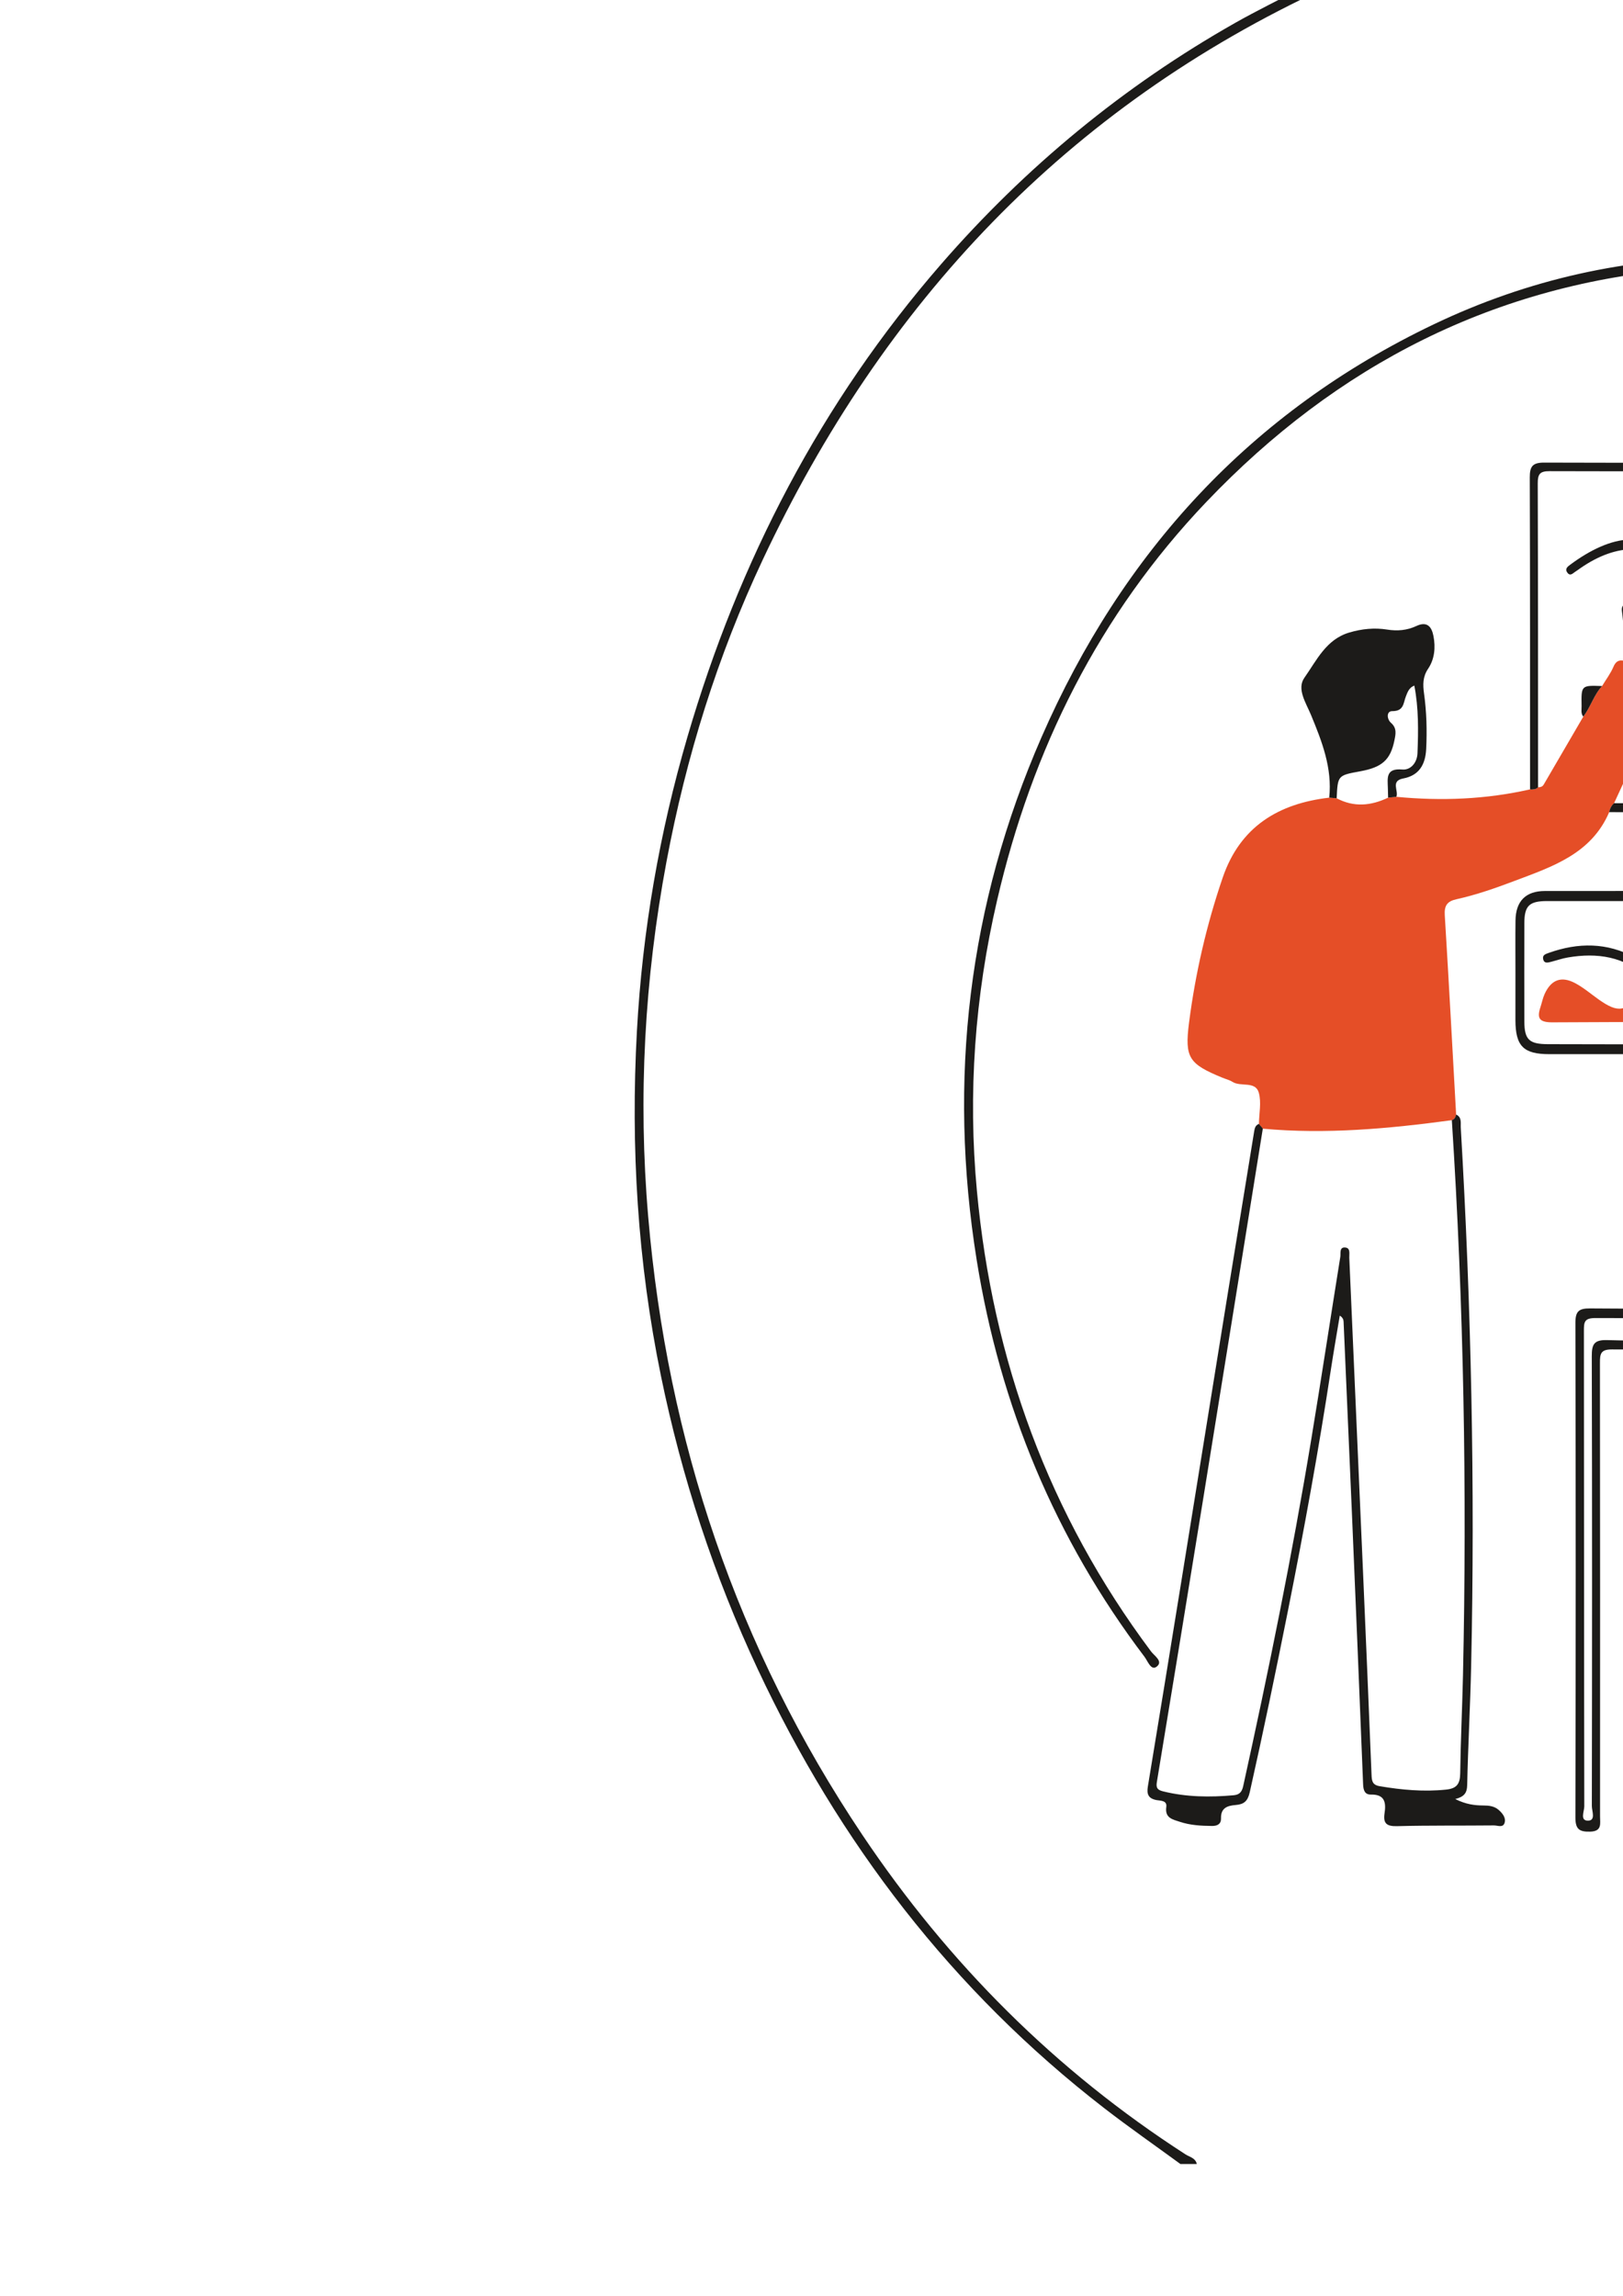 <?xml version="1.0" encoding="utf-8"?>
<!-- Generator: Adobe Illustrator 25.3.0, SVG Export Plug-In . SVG Version: 6.00 Build 0)  -->
<svg version="1.1" id="Camada_1" xmlns="http://www.w3.org/2000/svg" xmlns:xlink="http://www.w3.org/1999/xlink" x="0px" y="0px"
	 viewBox="0 0 595.28 841.89" style="enable-background:new 0 0 595.28 841.89;" xml:space="preserve">
<style type="text/css">
	.st0{fill:#E54E27;}
	.st1{fill:#1C1B19;}
</style>
<g>
	<path class="st0" d="M727.93-6.23c22.5,0,44.99,0.07,67.49-0.09c2.99-0.02,3.59,0.6,3.58,3.59c-0.12,45.49-0.08,90.98-0.08,136.47
		c-1.16,0.6-1.83-0.34-2.61-0.86c-27.7-18.13-57.6-31.07-90-38.1c5.64-25.57,11.38-51.12,16.87-76.73
		C724.9,9.99,727.78,2.14,727.93-6.23z"/>
	<path class="st1" d="M770.49,428.54c1.21-0.08,1.88,0.68,2.22,1.65c3.63,10.69,8.51,20.92,11.42,31.87
		c1.27,4.78,1.66,9.6,0.33,14.3c-0.94,3.31,0.28,3.7,3,3.56c3.82-0.19,7.65-0.19,11.47-0.27c0,1.33,0,2.67,0,4
		c-0.83-0.07-1.65-0.19-2.48-0.19c-70.48-0.01-140.96,0.03-211.44-0.11c-3.95-0.01-4.07,1.57-4.07,4.64
		c0.07,58.15,0.03,116.29,0.14,174.44c0,1.77-1.7,5.26,1.38,5.22c2.93-0.04,1.38-3.53,1.39-5.38c0.1-54.98,0.13-109.96-0.02-164.94
		c-0.01-4.4,0.84-6.04,5.66-5.9c12.82,0.37,25.66,0.12,38.49,0.13c56.98,0.03,113.97,0.07,170.95,0.1c0,1.33,0,2.67,0,4
		c-7.16-1.53-14.4-0.35-21.6-0.65c-3.46-0.15-6.94,0.04-10.4,0.07c-1.18-2.04-3.17-1.49-4.94-1.5c-19.83-0.07-39.66-0.12-59.49-0.12
		c-1.72,0-3.78-0.69-4.84,1.54c-35.48-0.02-70.95,0.05-106.43-0.15c-4.16-0.02-4.41,1.6-4.41,4.93
		c0.08,55.46,0.06,110.92,0.04,166.38c0,2.53,0.81,5.4-3.62,5.52c-4.03,0.11-5.43-0.92-5.42-5.23c0.14-60.46,0.14-120.91,0-181.37
		c-0.01-4.25,1.31-5.3,5.37-5.27c20.32,0.18,40.64,0.05,60.96,0.12c3.04,0.01,5.35,0.42,4.04-4.24c-1.33-4.74,1.55-9.05,4.62-12.13
		c6.12-6.15,5.67-12.29,2.65-19.65c-3.14-7.65-5.09-15.79-7.81-23.62c-0.95-2.74-0.48-3.42,2.39-3.39
		c10.66,0.09,21.31-0.03,31.97-0.07c7.71,1.55,15.48,0.38,23.22,0.43c3.18,0.02,4.79,0.83,5.58,4c1.55,6.26,3.28,12.49,5.19,18.66
		c2.79,8.98,4.39,18.31,8.11,27.01c0.57,2.08,1.45,4.13,1.64,6.24c0.35,4.06,2.4,5.02,6.24,4.91c7.81-0.23,15.65-0.06,23.46,0.23
		c2.94,0.11,5.89-0.19,8.86,0.68c5.31,1.56,12.08,2.62,15.85-0.14c3.96-2.89,2.22-9.86,1.51-15.14c-0.18-1.3-0.68-2.57-1.13-3.82
		c-3.18-8.73-6.41-17.44-9.57-26.18c-0.6-1.65-1.9-3.26-0.59-5.15L770.49,428.54z M667.02,480.19c-2.38-7.13-4.57-13.72-6.99-20.96
		c-3.44,4.46-6.57,7.96-8.26,12.33c-2.1,5.47,0.11,8.61,5.8,8.62C660.52,480.19,663.46,480.19,667.02,480.19z"/>
	<path class="st0" d="M656.94-6.23c22.66,0,45.33,0,67.99,0c0.52,1.69-0.1,3.26-0.47,4.87c-2.19,9.69-4.36,19.38-6.57,29.07
		c-5.04,22.11-10.09,44.23-15.14,66.34c-12.91-2.53-25.92-4.32-39.09-4.63c-3.06-0.07-4.4-1.04-4.48-4.31
		C658.51,54.66,657.71,24.21,656.94-6.23z"/>
	<path class="st1" d="M702.75,94.04c5.05-22.11,10.1-44.22,15.14-66.34c2.21-9.69,4.38-19.38,6.57-29.07
		c0.36-1.6,0.98-3.18,0.47-4.87c1,0,2,0,3,0c-0.15,8.37-3.03,16.22-4.75,24.28c-5.49,25.6-11.23,51.16-16.87,76.73
		c-2.6,9.18-2.54,9,6.67,11.99c12.93,4.2,25.39,9.58,37.59,15.59c17.17,8.46,32.93,19.14,48.35,30.37c0,1.33,0,2.67,0,4
		c-13.99-10.12-27.93-20.29-43.28-28.37c-43.09-22.69-88.82-33.64-137.53-29.84c-69.69,5.44-127.84,35.41-175.66,85.57
		c-39.35,41.28-63.88,90.65-76.74,146.08c-8.17,35.18-10.74,70.74-7.4,106.58c5.78,62.07,26.36,118.72,63.89,168.89
		c1.2,1.61,4.61,3.66,1.97,5.6c-2.01,1.48-3.22-2.12-4.4-3.68c-32.78-43.27-52.95-92.01-61.53-145.4
		c-10.63-66.13-3.09-130.34,23.78-191.85c29.61-67.77,76.74-119.31,143.9-151.39c34.54-16.5,71.2-24.71,109.58-24.4
		c3.55,0.03,4.09-1.08,3.99-4.17c-0.97-30.61-1.81-61.22-2.73-91.83c-0.05-1.6,0.53-3.35-0.83-4.74c1.33,0,2.67,0,4,0
		c0.82,32.38,1.68,64.75,2.37,97.13c0.07,3.16,1.22,3.87,4.08,3.93c15.5,0.35,30.7,2.98,45.81,6.28
		C701.06,103.05,701.05,103.05,702.75,94.04z"/>
	<path class="st1" d="M487.96-6.23c0.65,1.63-0.95,1.4-1.58,1.69c-95.21,43.99-162.34,115.61-206.6,209.75
		c-16.63,35.36-28.14,72.41-35.32,110.73c-8.06,43.04-10.46,86.43-6.72,130.19c7.03,82.3,32.55,158.14,78.59,226.8
		c31.52,47.01,70.8,86.36,118.5,117.11c1.48,0.95,3.67,1.3,4.13,3.53c-2,0-4,0-6,0c-9.33-6.82-18.82-13.43-27.96-20.49
		c-55.71-43.09-97.27-97.38-127.06-160.94c-16.13-34.42-27.87-70.32-35.51-107.54c-8.58-41.79-11.16-84.01-8.82-126.59
		c2.02-36.68,8.26-72.63,18.54-107.83c18.79-64.32,48.95-122.62,93.09-173.38C376.23,61.2,412.1,31.56,453.18,8.31
		c7.8-4.41,15.87-8.33,23.8-12.52c0.83-0.44,2.51-0.21,1.98-2.03C481.96-6.23,484.96-6.23,487.96-6.23z"/>
	<path class="st0" d="M798.92,334.69c-4.67,0-9.33-0.02-14,0c-7.18,0.03-15.1-1.84-18.43,8.31c-0.37-0.37-0.74-0.75-1.11-1.12
		c0-10.54-0.03-21.08,0.02-31.61c0.02-3,2.44-2.13,4.08-2.16c9.81-0.18,19.62-0.28,29.44-0.41c0,3,0,6,0,9c-8.11,0-16.22,0-24.33,0
		c0,0.33,0.01,0.67,0.01,1c8.1,0,16.21,0,24.31,0c0,1,0,2,0,3c-8.2,1.48-16.61-0.43-24.82,1.65c8.22,1.81,16.58,0.42,24.82,1.35
		c0,0.67,0,1.33,0,2c-8.1,1.64-16.48-0.51-24.57,1.17c0.01,0.61,0.02,1.22,0.03,1.83c8.18,0,16.37,0,24.55,0
		C798.92,330.69,798.92,332.69,798.92,334.69z"/>
	<path class="st1" d="M798.92,323.69c-8.23-0.94-16.6,0.46-24.82-1.35c8.2-2.08,16.62-0.16,24.82-1.65
		C798.92,321.69,798.92,322.69,798.92,323.69z"/>
	<path class="st1" d="M798.92,328.69c-8.18,0-16.37,0-24.55,0c-0.01-0.61-0.02-1.22-0.03-1.83c8.1-1.68,16.48,0.47,24.57-1.17
		C798.92,326.69,798.92,327.69,798.92,328.69z"/>
	<path class="st1" d="M798.92,317.69c-8.1,0-16.21,0-24.31,0c0-0.33-0.01-0.67-0.01-1c8.11,0,16.22,0,24.33,0
		C798.92,317.02,798.92,317.36,798.92,317.69z"/>
	<path class="st0" d="M461.74,412.17c0.06-3.83,0.95-7.89-0.03-11.42c-1.24-4.46-6.6-2.08-9.65-4.01c-1.11-0.7-2.45-1.02-3.68-1.52
		c-12.3-5.07-13.92-7.26-12.28-20.1c2.33-18.16,6.43-35.97,12.37-53.32c6.36-18.57,20.33-27.13,39.05-29.29
		c0.91,0.08,1.82,0.15,2.73,0.22c6.33,3.38,12.62,2.77,18.88-0.22c1.01-0.1,2.01-0.21,3.02-0.31c16.48,1.57,32.84,0.96,49.03-2.73
		c1.06,0.06,2.1,0.05,2.94-0.76c0.85-0.03,1.59-0.17,2.09-1.02c4.82-8.31,9.67-16.6,14.51-24.9c2.68-3.5,3.85-7.93,6.89-11.21
		c1.42-2.36,3.12-4.6,4.19-7.11c1.14-2.68,2.87-2.54,5.01-1.85c0.82,0.85,1.86,1.07,2.99,1.07c2.11,1.33,4.22,2.67,6.33,4
		c4.64,5.59,4.49-3.48,8.25-2.13c0,4.66-0.3,9.73,0.09,14.76c0.36,4.71-1.1,6.75-6,6.15c-1.79-0.22-4.11-0.83-5.03,1.87
		c-0.78,2.28-1.64,4.53-2.47,6.79c-2.99,6.48-5.98,12.95-8.97,19.43c-0.99,0.88-1.53,2-1.79,3.28c-6.56,15.3-20.86,19.97-34.72,25.2
		c-6.98,2.64-14.04,5.12-21.33,6.73c-3.37,0.74-4.47,2.33-4.25,5.85c1.5,24.36,2.8,48.74,4.16,73.11c-0.22,0.91-0.53,1.77-1.57,2.05
		c-23.01,3.11-46.07,5.25-69.32,3.12C462.7,413.31,462.22,412.74,461.74,412.17z"/>
	<path class="st1" d="M769.07,502.71c2.53,2.51,0.85,5.29,0.26,7.81c-2.26,9.69-6.66,18.32-13.91,25.8
		c3.07,1.69,6.16,1.19,8.98,1.85c3.44,0.81,5.95,2.46,5.69,6.36c-0.27,4.16-3.14,4.84-6.71,4.83c-9.65-0.02-9.68,0.07-7.64,9.8
		c7.31,34.96,14.7,69.9,21.85,104.89c0.52,2.52,3.15,6.93-0.78,7.81c-3.79,0.85-2.88-4.05-3.41-6.44
		c-4.29-19.47-8.42-38.97-12.39-58.5c-0.65-3.2-1.81-4.36-5.17-4.24c-7.32,0.27-14.67,0.33-21.98-0.01
		c-4.04-0.19-5.37,0.76-5.3,5.08c0.28,15.65,0.07,31.32,0.13,46.98c0.02,4.99-4.49,8.92-3.15,14.25c0.23,0.9-1.26,0.8-2.02,0.8
		c-12.3,0.03-24.59,0.02-37.08,0.02c0.96-4.19,3.68-5.88,6.98-6.92c2.16-0.68,4.85-0.86,1.86-4.08c-0.71-0.76-0.31-2.56-0.39-3.89
		c-0.91-16.12-1.81-32.24-2.73-48.36c-0.11-1.92,0.29-3.99-2.98-3.88c-2.67,0.09-3.83,0.57-4.69,3.51
		c-4.58,15.59-1.87,31.66-3.63,47.4c-0.31,2.79,1.38,6.37-3.7,7.34c-1.75,0.33-0.75,3.91-0.73,5.98c0.02,2.34-0.67,3.2-3.12,3.17
		c-11.81-0.11-23.63-0.05-35.97-0.05c0.57-3.67,2.75-5.82,5.62-6.39c4.6-0.92,5.15-3.12,5.03-7.55
		c-0.31-11.47,0.33-22.96,0.59-34.44c0.55-23.65,0.33-47.29-0.47-70.92c-0.29-8.52,0.22-16.98,1.84-25.34
		c2.67-13.79,13.57-23.55,27.58-24.88c5.5-0.53,10.96-0.46,16.38,0.73c0,0,0.18,0.23,0.18,0.23c0.56,2.67-1.08,2.55-2.94,2.45
		c-3.82-0.19-7.66-0.44-11.47-0.29c-13.03,0.49-22.17,7.74-25.96,20.23c-2.96,9.74-2.66,19.76-2.39,29.71
		c0.75,28.3,0.79,56.59-0.07,84.89c-0.12,3.8-1.9,8.94,0.4,11.03c2.13,1.94,7.21,0.73,11,0.76c6.97,0.06,6.97,0.02,7.06-6.69
		c0.04-3.16,0.06-6.33,0.08-9.49c0.21-31.79,0.73-63.58,3.15-95.3c0.97-12.72,5.41-16.33,17.65-15.17
		c1.81-13.2,3.48-15.9,13.61-21.96c3.29-0.48,6.56-1.21,9.91-0.51c0.06,2.53-1.85,2.24-3.47,2.49c-11.3,1.76-17.2,8.94-16.66,20.34
		c0.15,3.14,0.74,6.26,0.77,9.4c0.02,2.55,1.19,2.97,3.37,2.89c3.48-0.14,6.98-0.14,10.47,0c2.26,0.09,3.55-0.45,4.39-2.87
		c2.61-7.51,8.13-10.8,16.07-10.7c9.63,0.12,19.27-0.26,28.9-0.13c2.83,0.04,4.14-0.96,5.14-3.43c2-4.95,3.35-10.05,4.29-15.28
		C768.22,503.83,768.75,503.43,769.07,502.71z M758.22,597.54c-0.11-1.34-0.08-2.34-0.28-3.29c-2.92-14.11-5.94-28.2-8.76-42.33
		c-0.46-2.32-1.42-2.95-3.61-2.89c-4.65,0.13-9.3,0.12-13.95,0.01c-2.24-0.05-3.33,0.51-3.29,3.03c0.19,14.28,0.27,28.56,0.33,42.84
		c0.01,1.84,0.52,2.69,2.54,2.67C740.15,597.49,749.1,597.54,758.22,597.54z M680.37,593.18c0.08,0,0.15,0.01,0.23,0.01
		c0.49-16.45,0.97-32.91,1.49-49.36c0.09-2.8,0.36-5.59,0.56-8.38c0.07-1.01,0.23-2.21,1.47-2.22c1.08,0,1.62,0.87,1.68,2.06
		c0.04,0.75-0.32,2.63,1.15,1.74c1.66-1.01,4.27,0.29,5.13-2.18c1.63-4.69-1-8.61-5.96-9.07c-4.1-0.38-6.68,1.58-8.06,5.24
		c-1.24,3.28-1.83,6.71-2.03,10.22c-1.18,20.92-2.12,41.84-2.25,62.8c-0.09,14.13-0.38,28.26-0.78,42.39
		c-0.08,2.76,0.79,3.47,3.31,3.2c2.89-0.31,2.17-2.54,2.23-4.14C679.21,628.06,679.78,610.62,680.37,593.18z M713.01,573.64
		c-0.08,0-0.15,0-0.23,0c0-4.66,0.01-9.31,0-13.97c-0.02-10.6-0.03-10.6-10.36-10.6c-1.16,0-2.34,0.12-3.49-0.02
		c-2.67-0.32-3.35,0.86-3.38,3.41c-0.11,10.31-0.58,20.61-0.63,30.91c-0.02,4.59-2.11,10.86,0.94,13.33
		c2.84,2.31,8.87,0.52,13.47,0.9c3.33,0.28,3.81-1.16,3.74-4.01C712.89,586.95,713.01,580.29,713.01,573.64z M696.44,625.6
		c0.22,0,0.44,0,0.66-0.01c0,4.14-0.15,8.3,0.03,12.43c0.52,12.24,0.57,12.13,12.75,11.98c3.02-0.04,4.03-0.8,3.92-3.91
		c-0.36-9.95-0.5-19.9-0.59-29.85c-0.13-14.88-0.08-14.82-15.18-13.54c-2.24,0.19-2.71,0.85-2.56,3.02
		C695.93,612.33,696.14,618.97,696.44,625.6z M716.04,573.13c0.11,0,0.22,0,0.33,0c0,7.14,0.14,14.29-0.06,21.43
		c-0.1,3.59,2.19,3.13,4.27,2.94c1.96-0.18,4.96,1.42,4.94-2.75c-0.07-14.3-0.03-28.59-0.02-42.89c0-4.52-3.43-2.43-5.46-2.74
		c-2.13-0.32-4.22-0.5-4.08,3.06C716.24,559.16,716.04,566.15,716.04,573.13z M725.73,626.13c-0.08,0-0.16,0-0.24,0
		c0-6.81-0.04-13.62,0.01-20.43c0.04-4.93-3.66-2.41-5.76-2.89c-2.52-0.58-3.47,0.56-3.41,3.24c0.3,13.12,0.59,26.24,0.51,39.37
		c-0.02,3.78,1.43,4.12,4.61,4.21c3.62,0.1,4.49-1.15,4.35-4.55C725.54,638.77,725.73,632.44,725.73,626.13z M759.34,525.73
		c-11.63,0-22.87-0.14-34.1,0.08c-3.29,0.06-5.86,2.18-7.54,5.11c-0.8,1.41-2.31,2.84-1.43,4.5c0.82,1.55,2.74,0.44,4.12,0.79
		c2.81,0.72,6.24-2.42,6.8-1.92c4.5,4,9.61,1.01,14.27,1.88C750.39,537.85,755.29,532.53,759.34,525.73z M711.94,652.75
		c-3.81,0-7.62,0.04-11.43-0.02c-1.63-0.02-2.44,0.5-2.38,2.27c0.06,1.87,1.38,1.56,2.45,1.56c7.62,0.03,15.24,0.02,22.87,0.01
		c1.12,0,2.34,0.19,2.38-1.64c0.04-1.84-0.89-2.22-2.45-2.2C719.56,652.79,715.75,652.75,711.94,652.75z M684.68,580.46
		c1.69-9.13,3.47-18.66,5.21-28.2c0.27-1.48,0.55-3.08-1.91-2.95c-1.64,0.09-3.35-0.33-3.33,2.33
		C684.73,561.34,684.68,571.05,684.68,580.46z M664.48,656.58c3.81,0,7.61-0.02,11.42,0.01c1.34,0.01,2.14-0.29,2.15-1.9
		c0.01-1.6-0.76-1.95-2.13-1.95c-7.45,0.02-14.89,0.04-22.34-0.01c-1.73-0.01-2.34,0.78-2.42,2.36c-0.11,2.02,1.42,1.44,2.4,1.46
		C657.2,656.63,660.84,656.58,664.48,656.58z M686.15,597.43c2.18-0.69,5.51,2.31,5.61-2.38c0.18-8.26,0.05-16.53,0.05-24.79
		c-0.2-0.01-0.41-0.02-0.61-0.03C689.54,579.14,687.89,588.05,686.15,597.43z"/>
	<path class="st1" d="M532.5,410.76c1.04-0.28,1.35-1.14,1.57-2.05c2.19,1.02,1.61,3.11,1.71,4.81
		c3.84,65.69,5.26,131.44,3.81,197.23c-0.32,14.64-1.14,29.27-1.46,43.92c-0.06,2.76-1.06,4.22-4.37,5.06
		c3.9,1.95,7.07,2.34,10.34,2.36c2.02,0.01,4.02,0.22,5.62,1.66c1.41,1.27,2.71,2.87,2.12,4.74c-0.59,1.88-2.6,0.89-3.94,0.91
		c-11.83,0.12-23.66-0.03-35.48,0.27c-3.79,0.1-5.17-0.97-4.6-4.71c0.58-3.82,0.19-6.97-4.96-6.87c-2.28,0.05-2.82-1.58-2.9-3.75
		c-1.32-33.27-2.71-66.53-4.12-99.8c-0.99-23.28-2.02-46.56-3.04-69.85c-0.03-0.75-0.26-1.5-1.4-2.25
		c-1.08,6.53-2.23,13.06-3.23,19.6c-4.52,29.75-9.93,59.33-15.82,88.84c-4.42,22.16-9.01,44.28-13.96,66.32
		c-0.74,3.31-2.12,4.46-5.14,4.71c-2.97,0.24-5.53,1-5.41,4.91c0.06,1.95-1.19,2.8-3.28,2.78c-4.02-0.04-7.99-0.25-11.83-1.53
		c-2.63-0.87-5.54-1.37-4.96-5.44c0.35-2.47-2.2-2.25-3.59-2.52c-3.03-0.59-3.63-2.19-3.17-4.99c4.14-25.09,8.23-50.19,12.29-75.3
		c5.6-34.62,11.16-69.25,16.76-103.87c3.29-20.35,6.64-40.69,9.94-61.04c0.2-1.22,0.46-2.28,1.75-2.76c0.48,0.57,0.96,1.13,1.43,1.7
		c-7.24,44.96-14.45,89.93-21.73,134.89c-5.66,34.95-11.38,69.89-17.15,104.82c-0.37,2.23,0.4,2.88,2.34,3.36
		c8.52,2.1,17.14,2.19,25.81,1.42c2.11-0.19,3.04-1.15,3.53-3.36c9.3-42.19,17.91-84.51,24.96-127.14
		c3.69-22.3,7.07-44.66,10.66-66.97c0.2-1.26-0.44-3.63,1.84-3.39c1.98,0.2,1.39,2.34,1.45,3.74c1.7,38.58,3.39,77.16,5.06,115.74
		c1.06,24.61,2.12,49.23,3.1,73.84c0.09,2.2,0.25,3.75,2.96,4.21c8.08,1.36,16.14,2.11,24.35,1.26c3.94-0.4,5.15-2.08,5.21-5.91
		c0.16-11.98,0.75-23.95,1.02-35.94C538.08,546.5,536.88,478.59,532.5,410.76z"/>
	<path class="st0" d="M724.12,466.92c-3.71-8.7-5.32-18.03-8.11-27.01c-1.92-6.16-3.64-12.39-5.19-18.66c-0.78-3.17-2.4-3.98-5.58-4
		c-7.74-0.05-15.51,1.12-23.22-0.43c9.49-10.13,20.79-17.37,34.14-21.33c0.79,0.04,1.49,0.24,1.9,1.01
		c0.57,6.92,4.63,11.38,10.16,11.14c5.62-0.24,9.61-4.9,9.87-11.53c2.56-2.02,5.06-0.49,7.49,0.25c9.32,2.81,15.73,9.38,21.42,16.84
		c1.4,3.67,2.75,7.36,4.22,11c0.67,1.66,1.01,3.13-0.71,4.33c0,0-0.11,0.01-0.12,0.01c-6.22,0.19-12.01,2.54-18.05,3.59
		c-2.77,0.48-2.26,2.02-1.68,4.02c2.2,7.48,4.2,15.03,6.33,22.53c1.81,6.35,1.85,6.41-4.94,6.81
		C742.73,466.03,733.42,466.45,724.12,466.92z"/>
	<path class="st1" d="M512.15,292.2c-1.01,0.1-2.01,0.21-3.02,0.31c-0.03-1.16-0.06-2.33-0.09-3.49c-0.1-3.68-0.85-7.38,5.29-6.83
		c3.08,0.28,5.44-2.51,5.57-5.96c0.32-8.26,0.45-16.53-1.16-24.83c-1.97,0.8-2.47,2.42-3.08,3.94c-0.97,2.41-0.68,5.47-5.01,5.44
		c-2.21-0.02-2,2.95-0.47,4.29c2.23,1.95,1.73,4.12,1.27,6.4c-1.47,7.19-4.5,9.91-12.58,11.38c-8.22,1.5-8.22,1.5-8.61,9.88
		c-0.91-0.07-1.82-0.15-2.73-0.22c1.15-10.85-2.66-20.61-6.68-30.32c-1.84-4.44-5.33-9.56-2.41-13.68
		c4.46-6.3,7.94-14.07,16.5-16.57c4.57-1.34,9.19-1.81,13.82-1.07c3.77,0.6,7.31,0.29,10.69-1.29c4-1.88,5.65,0.26,6.31,3.65
		c0.81,4.2,0.43,8.48-1.98,12.04c-1.98,2.94-1.92,5.83-1.48,9c0.94,6.78,1.13,13.59,0.79,20.43c-0.28,5.58-2.53,9.67-8.4,10.77
		C509.92,286.36,513.07,289.99,512.15,292.2z"/>
	<path class="st1" d="M590.21,297.82c0.26-1.28,0.8-2.4,1.79-3.28c42.15,0.04,84.31,0.01,126.46,0.21c4.03,0.02,3.69-1.98,3.69-4.58
		c-0.02-37.65-0.06-75.31,0.06-112.96c0.01-3.45-0.84-4.44-4.38-4.43c-49.82,0.12-99.64,0.12-149.46,0
		c-3.58-0.01-4.37,1.05-4.36,4.48c0.13,37.15,0.1,74.31,0.12,111.46c-0.84,0.81-1.88,0.81-2.94,0.76
		c-0.01-38.13,0.03-76.26-0.1-114.4c-0.01-4.02,0.99-5.45,5.28-5.44c51.29,0.14,102.58,0.14,153.87,0.01
		c4.17-0.01,5.39,1.2,5.38,5.35c-0.14,39.3-0.09,78.59-0.07,117.89c0,2.79,0.24,5.16-3.96,5.14
		C677.8,297.86,634,297.87,590.21,297.82z"/>
	<path class="st1" d="M718.05,396.5c-0.4-0.77-1.1-0.97-1.9-1.01c0.21-3.42-0.34-6.08-3.92-8.05c-4.67-2.58-5.34-7.8-5.95-12.58
		c-0.74-5.73-0.83-11.47-2.02-17.23c-1.62-7.79,6.22-18.35,14.15-20.68c7.64-2.24,15.52,1.35,19.57,9.83
		c2.13,4.46,4.34,7.87,9.19,9.93c4.85,2.06,6.61,6.73,6.08,12.04c-0.25,2.48-0.81,4.95-0.78,7.43c0.04,3.8,1.71,6.79,5.58,7.95
		c5.44,1.63,7.92,5.01,7.08,10.79c-0.59,4.06,1.03,7.43,3.84,10.35c4.38,4.56,4.1,5.56-1.99,7.94
		c-5.69-7.46-12.09-14.04-21.42-16.84c-2.43-0.73-4.93-2.27-7.49-0.25c-1.52-0.97-1.39-2.65-1.47-4.05
		c-0.55-8.92-3.41-18.09,3.1-26.26c1.22-1.53,0.79-3.59-1.67-4.24c-5.69-1.49-9.73-5.38-13.7-9.53c-3.71,3.75-7.67,6.71-13.05,6.85
		c-2.14,0.06-2.19,1.55-2.29,3.12c-0.37,5.68,0.22,11.31,1.17,16.88c0.49,2.87,2.28,5.13,4.87,6.63
		C719.81,388.27,720.56,390.99,718.05,396.5z"/>
	<path class="st1" d="M555.83,356.54c0-6.33-0.06-12.65,0.02-18.98c0.09-7.09,3.75-10.81,10.75-10.82
		c36.63-0.03,73.26-0.03,109.89,0c6.93,0.01,10.51,3.48,10.57,10.38c0.1,13.15,0.04,26.3,0.02,39.46c0,3.33-0.86,6.58-3.96,8.09
		c-3.07,1.5-3.26,3.7-3.09,6.48c0.15,2.49,0.14,4.99,0.08,7.49c-0.03,1.06,0.57,2.51-0.93,3.03c-1.4,0.48-2.07-0.71-2.75-1.65
		c-2.43-3.37-5.01-6.65-7.22-10.16c-1.6-2.54-3.51-3.37-6.52-3.36c-31.47,0.11-62.94,0.07-94.41,0.07
		c-9.52,0-12.44-2.95-12.46-12.53C555.82,368.19,555.83,362.37,555.83,356.54z M676.91,394.46c0-3.5,0.04-5.83-0.01-8.16
		c-0.03-1.59,0.08-2.95,2.02-3.43c4.24-1.05,5.02-4.23,5-8.05c-0.07-12.16,0-24.32-0.04-36.48c-0.02-6.41-1.54-7.91-7.97-7.91
		c-36.15-0.01-72.3-0.01-108.45,0c-6.57,0-8.35,1.71-8.36,8.13c-0.03,11.99-0.03,23.99,0,35.98c0.01,6.69,1.76,8.36,8.64,8.36
		c29.32,0.01,58.64,0.29,87.95-0.17c8.64-0.14,15.72,0.75,19.39,9.64C675.31,392.87,675.85,393.25,676.91,394.46z"/>
	<path class="st0" d="M694.13,501.46c0,0-0.18-0.23-0.18-0.23c2.13-1.54,3.19-3.73,3.7-6.23c1.06-2.23,3.12-1.54,4.84-1.54
		c19.83,0,39.66,0.05,59.49,0.12c1.76,0.01,3.76-0.54,4.94,1.5c0.72,2.55,1.44,5.1,2.16,7.64c-0.32,0.72-0.86,1.12-1.66,1.11
		c-17.67-2.56-35.43-3.55-53.27-2.71c-3.35-0.7-6.62,0.03-9.91,0.51C700.86,501.57,697.49,501.51,694.13,501.46z"/>
	<path class="st1" d="M596.81,242.61c-0.59-5.75-1.21-11.5-1.76-17.25c-0.12-1.27-0.61-2.71,0.65-3.7c1.62-1.27,2.22,0.95,3.16,1.06
		c2.7,0.3,5.62,0.58,7.54-2.25c1.39-2.05,2.92-4.01,4.48-5.94c0.9-1.12,1.84-2.68,3.61-1.76c1.76,0.91,1.12,2.49,0.62,3.93
		c-0.43,1.25-0.9,2.48-1.24,3.75c-0.16,0.59-0.07,1.25-0.1,1.88c6.81,0.01,3.02,5.51,4.33,8.36c0.34,2.43,0.69,4.86,1.03,7.29
		c-0.06,9.43-0.4,18.88,0,28.29c0.13,3.01-1.79,5.11-1.86,7.89c-0.03,1.14-1.72,1.3-2.92,1.27c-4.46-0.11-8.92-0.21-13.38-0.32
		c0.82-2.26,1.69-4.51,2.47-6.79c0.92-2.7,3.24-2.09,5.03-1.87c4.9,0.6,6.36-1.44,6-6.15c-0.38-5.02-0.09-10.1-0.09-14.76
		c-3.76-1.36-3.6,7.71-8.24,2.12c2.53-2.85,5.16-5.63,7.57-8.58c3.09-3.77,2.81-5.04-1.95-6.5c-3.23-0.99-6.02-1.81-4.87-6.31
		c-3.4,1.86-3.07,7.04-7.7,6.53c0.2,3.62,0.41,7.24,0.61,10.86C598.68,243.68,597.63,243.47,596.81,242.61z M612.48,225.87
		c-1.04-0.26-1.49,0.61-1.78,1.59c-0.54,1.83,1.16,1.63,2.01,1.94c1.41,0.52,1.55-0.59,1.55-1.62
		C614.26,226.76,614.12,225.8,612.48,225.87z M607.58,224.97c-0.2,0.11-0.4,0.21-0.6,0.32c0.11,0.1,0.23,0.29,0.31,0.28
		c0.22-0.05,0.42-0.18,0.63-0.29C607.81,225.18,607.71,225.08,607.58,224.97z"/>
	<path class="st1" d="M580.72,262.79c-0.96-1.15-0.61-2.54-0.63-3.84c-0.14-7.65-0.13-7.65,7.52-7.37
		C584.57,254.86,583.4,259.29,580.72,262.79z"/>
	<path class="st1" d="M597.81,197.88c9.79,0.02,16.23,2.88,22.23,7.02c3.97,2.73,7.84,5.66,12.03,8c7.22,4.02,14.66,3.16,20.76-2.39
		c3.18-2.89,5.97-6.25,8.74-9.56c11.82-14.09,26.78-18.31,44.4-14.32c1.57,0.36,4.01,0.4,3.71,2.46c-0.37,2.57-2.56,1.12-4.03,0.8
		c-18.04-3.88-32.83,1.03-44.04,16.03c-2.08,2.78-4.54,5.34-7.14,7.65c-6.53,5.84-15.52,6.91-23.21,2.66
		c-4.2-2.33-8.15-5.13-12.12-7.87c-13.39-9.26-25.9-9.34-39.31-0.13c-0.69,0.47-1.34,0.98-2.05,1.42c-0.92,0.57-1.84,1.81-2.93,0.32
		c-0.99-1.35,0.11-2.17,1.02-2.85C583.08,201.74,590.91,197.95,597.81,197.88z"/>
	<path class="st1" d="M687.98,270.07c-3.15,0.15-4.61-0.82-4.58-4.51c0.19-21.64,0.17-43.28,0.02-64.92
		c-0.03-3.74,1.09-5.18,4.83-4.75c2.14,0.25,4.37,0.32,6.48-0.01c5.04-0.8,7.11,1.21,6.51,6.18c-0.06,18.13-0.04,36.26-0.22,54.39
		c-0.04,4.25,1.84,9.47-1.01,12.5c-2.54,2.69-7.62,0.44-11.54,1.01C688.31,270,688.14,270.03,687.98,270.07z M697.66,202.26
		c0.4-1.65,0.44-3.02-1.92-2.93c-1.83,0.07-3.68,0.18-5.48-0.03c-3.02-0.34-3.99,0.7-3.96,3.85c0.14,19.95,0.05,39.9,0.12,59.85
		c0,1.23-0.97,3.21,1.55,3.43c2.15,0.07,4.3,0.06,6.44,0.22c2.48,0.19,3.55-0.63,3.53-3.32
		C697.77,242.97,697.74,222.61,697.66,202.26z"/>
	<path class="st1" d="M667.09,270.06c-1.66-0.45-3.6,0.31-5.03-1.17c-0.06-8.68-0.12-17.36-0.18-26.04
		c0.07-5.46,0.26-10.92,0.14-16.37c-0.07-3.01,0.99-4.23,4.03-4c2.47,0.18,5,0.31,7.44-0.02c4.99-0.68,7.45,0.98,6.69,6.26
		c-0.07,12.22-0.23,24.43-0.13,36.65c0.03,3.45-1.08,4.79-4.55,4.54C672.7,269.72,669.89,269.99,667.09,270.06z M676.83,228.73
		c0.27-1.57,0.49-3.05-1.93-2.91c-1.66,0.1-3.35,0.19-4.98-0.02c-3.19-0.4-4.26,0.67-4.2,4.03c0.22,10.97,0.05,21.95,0.13,32.92
		c0.01,1.25-0.94,3.05,1.21,3.69c1.81,0.06,3.65-0.04,5.43,0.22c3.91,0.59,4.66-1.23,4.57-4.77
		C676.81,250.84,676.88,239.78,676.83,228.73z"/>
	<path class="st1" d="M639.61,272.92c-0.07,1.26-0.49,2.5-1.87,2.53c-4.64,0.12-9.28,0.07-13.93,0.04
		c-0.89-0.01-1.67-0.48-1.82-1.39c-0.19-1.18,0.51-1.81,1.64-2.03c0.94-0.19,1.88-0.41,3.43-1.06c-7.02-0.72-5.17-5.57-5.23-9.46
		c-0.07-4.98,0.14-9.96-0.07-14.93c-0.13-3.13,1.08-4.16,4.06-3.89c2.14,0.19,4.31,0.04,6.47,0.04c6.93,0,6.93,0,7.62,6.59
		c-0.07,5.11-0.41,10.24-0.14,15.33c0.23,4.24-1.43,5.47-5.45,5.27c-2.51-0.12-5.37-1.03-8.07,1.15
		C630.87,273.02,635.57,270.5,639.61,272.92z M626.57,266.51c1.64,0.07,3.3,0.02,4.92,0.24c3.6,0.49,5.08-0.77,4.76-4.58
		c-0.36-4.25-0.21-8.54-0.28-12.81c0.21-0.96,0.77-2.4-0.24-2.72c-3.19-1-6.54-0.39-9.82-0.28c-0.33,0.01-0.89,0.99-0.89,1.51
		c0.01,6.11,0.1,12.22,0.23,18.33C625.26,266.32,626.11,266.41,626.57,266.51z"/>
	<path class="st1" d="M647.03,270.06c-4.12,0.41-5.32-1.48-5.15-5.5c0.33-8.09,0.27-16.21,0.14-24.31
		c-0.05-3.23,1.07-4.58,4.31-4.35c2.14,0.15,4.3,0.03,6.45,0.03c6.96,0,6.96,0,7.4,6.75c-0.06,4.62-0.01,9.25-0.23,13.87
		c-0.2,4.23,1.8,9.44-0.98,12.43c-2.46,2.65-7.56,0.44-11.45,0.98C647.35,269.99,647.19,270.03,647.03,270.06z M656.76,242.68
		c0.15-1.43,0.73-3.07-1.79-2.97c-2.31,0.09-4.63,0.13-6.93-0.01c-2.04-0.13-2.49,0.77-2.46,2.62c0.08,7.26,0.03,14.52,0.05,21.78
		c0,0.94-0.16,2.08,1.31,2.18c1.63,0.12,3.28,0.12,4.89,0.38c4.15,0.65,5.41-1.04,5.16-5.14
		C656.61,255.25,656.81,248.96,656.76,242.68z"/>
	<path class="st0" d="M687.98,270.07c0.16-0.03,0.33-0.07,0.49-0.09c3.92-0.57,9,1.68,11.54-1.01c2.86-3.03,0.97-8.25,1.01-12.5
		c0.18-18.13,0.16-36.26,0.22-54.39c2.55,0.59,1.55,2.66,1.55,4.1c0.06,20.83,0.06,41.65,0.03,62.48c-0.01,5.16-1.69,6.83-6.7,6.88
		c-3,0.03-6,0.03-9-0.01c-1.47-0.02-3.3,0.2-3.45-1.89c-0.13-1.85,1.46-1.93,2.83-1.95C687.62,271.67,687.82,270.91,687.98,270.07z"
		/>
	<path class="st0" d="M667.09,270.06c2.8-0.07,5.62-0.34,8.4-0.14c3.48,0.25,4.58-1.09,4.55-4.54c-0.1-12.22,0.06-24.43,0.13-36.65
		c2.39,0.21,1.69,2.08,1.7,3.4c0.05,12.43,0.1,24.86-0.01,37.3c-0.03,3.83-1.65,6.52-6.15,6.32c-3.14-0.14-6.3,0-9.45-0.04
		c-1.43-0.02-3.32,0.32-3.6-1.7c-0.3-2.21,1.62-2.07,3.07-2.21C666.82,271.69,666.95,270.89,667.09,270.06z"/>
	<path class="st0" d="M647.03,270.06c0.16-0.03,0.32-0.07,0.49-0.09c3.89-0.55,8.99,1.67,11.45-0.98c2.78-2.99,0.78-8.2,0.98-12.43
		c0.22-4.62,0.16-9.25,0.23-13.87c0.57,0.06,1.13,0.11,1.7,0.17c0.06,8.68,0.12,17.36,0.18,26.04c-0.45,1.46,0.73,3.75-2.06,4.02
		c-4.15-2.17-8.67-0.33-12.94-1.21C647.05,271.16,647.04,270.61,647.03,270.06z"/>
	<path class="st1" d="M647.06,271.7c4.27,0.87,8.79-0.96,12.94,1.21c-0.01,2.21-1.39,2.71-3.27,2.69c-3.78-0.03-7.56,0-11.35-0.02
		c-1.32-0.01-2.94,0-3.07-1.67c-0.14-1.77,1.46-1.85,2.81-1.95C645.77,271.91,646.41,271.79,647.06,271.7z"/>
	<path class="st0" d="M639.61,272.92c-4.04-2.42-8.74,0.1-13.35-1.8c2.7-2.18,5.56-1.27,8.07-1.15c4.02,0.19,5.68-1.03,5.45-5.27
		c-0.27-5.09,0.06-10.22,0.14-15.33c2.3,1.59,1.07,3.95,1.16,5.94c0.19,4.47,0.13,8.96,0.02,13.43
		C641.05,270.21,641.98,272.2,639.61,272.92z"/>
	<path class="st0" d="M619.14,237.98c-0.34-2.43-0.69-4.86-1.03-7.29C620.97,232.77,619.36,235.47,619.14,237.98z"/>
	<path class="st0" d="M638.56,359.91c1.72,2.24,3.25,4.66,5.2,6.68c4.44,4.59,9.02,4.46,13.38-0.18c1.59-1.7,2.99-3.59,4.64-5.22
		c3.5-3.46,6.88-3.59,10.56-0.36c3.45,3.03,5.35,7.17,7.33,11.19c0.86,1.74,0.37,2.89-1.85,2.76c-0.83-0.05-1.66,0-2.5,0
		c-35.29,0-70.59-0.1-105.88,0.12c-4.87,0.03-5.81-1.46-4.43-5.6c0.52-1.57,0.83-3.24,1.5-4.74c2.39-5.29,6.13-6.75,11.26-4.01
		c3.05,1.63,5.74,3.94,8.58,5.96c7.26,5.16,10.34,4.59,14.9-2.84c1.04-1.7,1.98-3.46,2.97-5.19c1.64,1.09,3.29,2.17,4.91,3.29
		c9.21,6.36,16.68,6.4,26.06,0.17C636.27,361.22,637.43,360.59,638.56,359.91z"/>
	<path class="st1" d="M638.56,359.91c-1.13,0.68-2.29,1.31-3.38,2.04c-9.38,6.23-16.85,6.19-26.06-0.17
		c-1.62-1.12-3.27-2.19-4.91-3.29c-8.39-7.73-18.38-9.23-29.18-7.37c-2.11,0.36-4.16,1.09-6.25,1.62c-1.14,0.29-2.43,0.63-2.78-1.01
		c-0.33-1.51,0.84-1.86,2-2.28c10.82-3.87,21.42-3.89,31.72,1.69c2.32,1.26,4.55,2.68,6.82,4.03c10.12,9.92,19.02,10.36,29.74,1.47
		c9.7-7.24,20.26-11.42,32.61-9c2.6,0.51,5.16,1.27,7.71,1.97c1.14,0.31,1.61,1.19,1.25,2.3c-0.32,0.99-1.28,0.95-2.08,0.79
		c-2.12-0.41-4.21-0.97-6.34-1.37C657.73,349.11,647.35,351.65,638.56,359.91z"/>
	<path class="st0" d="M636.28,356.64c-10.73,8.89-19.62,8.45-29.74-1.47c1.88-3.77,4.52-6.96,7.74-9.63
		c5.12-4.25,10.5-3.96,15.01,0.86C632.13,349.44,634.46,352.87,636.28,356.64z"/>
	<path class="st0" d="M697.66,202.26c0.07,20.36,0.11,40.71,0.27,61.07c0.02,2.7-1.05,3.51-3.53,3.32
		c-2.14-0.17-4.29-0.16-6.44-0.22c0.02-18.15,0.05-36.3,0.06-54.45C688.04,202.37,688.03,202.37,697.66,202.26z"/>
	<path class="st0" d="M676.83,228.73c0.06,11.06-0.02,22.12,0.24,33.17c0.08,3.54-0.66,5.35-4.57,4.77
		c-1.78-0.27-3.62-0.16-5.43-0.22c0.03-9.25,0.07-18.5,0.08-27.75C667.16,228.82,667.15,228.82,676.83,228.73z"/>
	<path class="st0" d="M635.97,249.36c0.07,4.27-0.09,8.56,0.28,12.81c0.32,3.81-1.16,5.07-4.76,4.58c-1.62-0.22-3.28-0.17-4.92-0.25
		c0.01-2.64,0.03-5.28,0.03-7.91C626.6,249.38,626.6,249.38,635.97,249.36z"/>
	<path class="st0" d="M656.76,242.68c0.05,6.28-0.15,12.57,0.23,18.83c0.25,4.11-1.01,5.8-5.16,5.14c-1.61-0.25-3.26-0.26-4.89-0.38
		c0.05-4.6,0.12-9.2,0.13-13.81C647.09,242.75,647.08,242.75,656.76,242.68z"/>
</g>
</svg>
